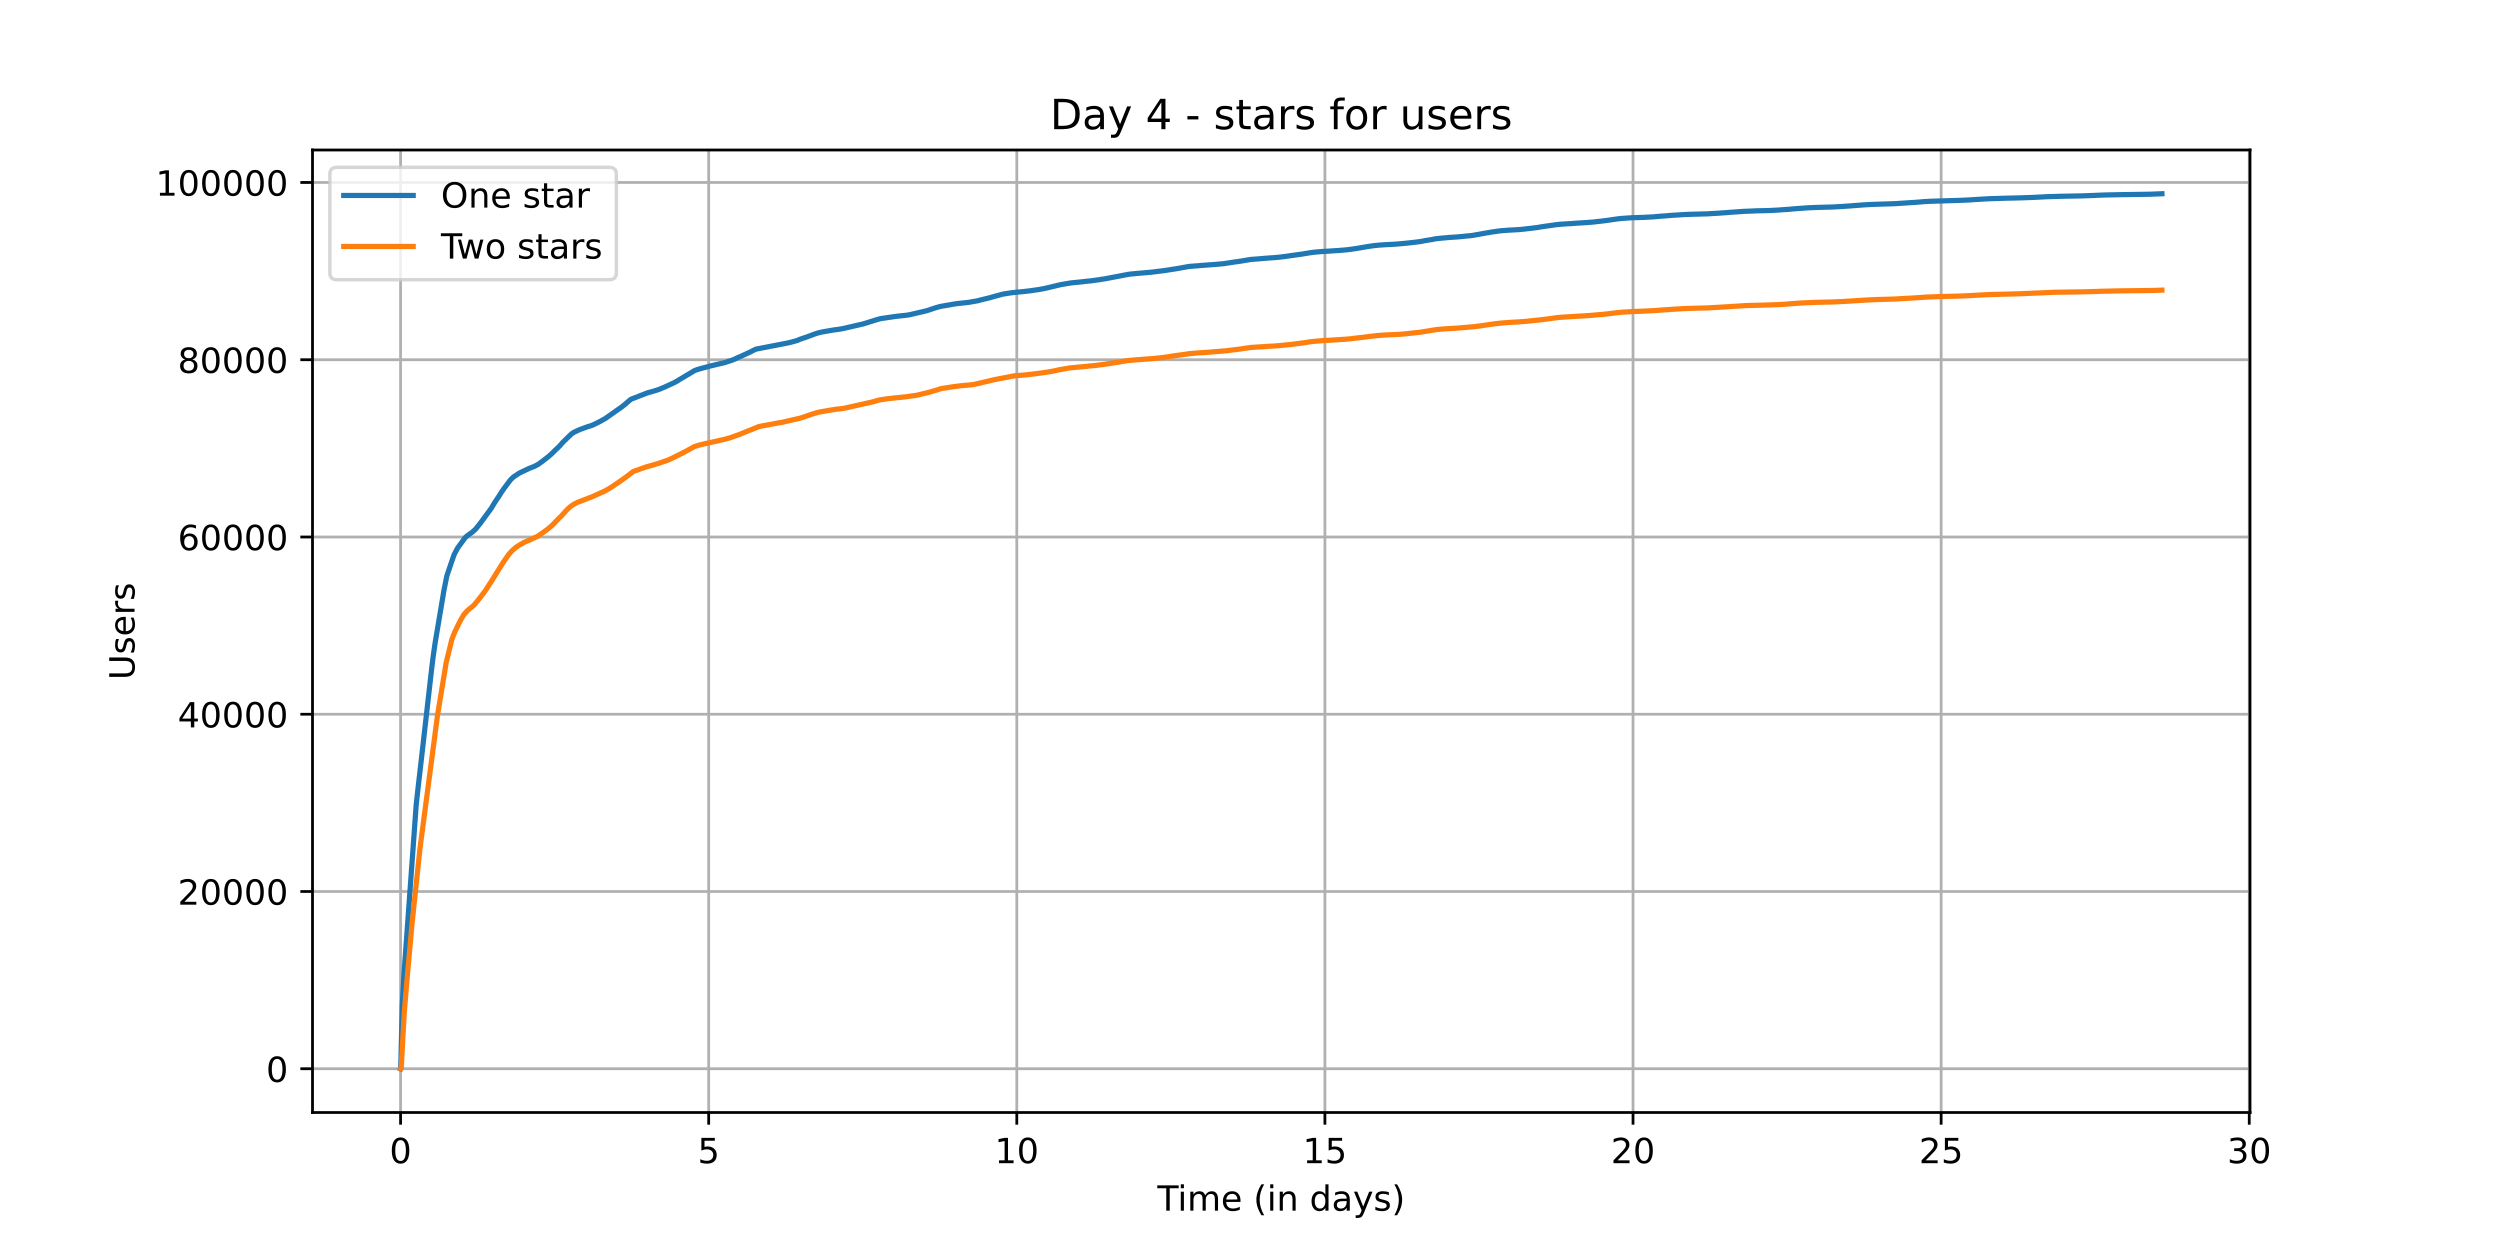 <?xml version="1.0" encoding="utf-8" standalone="no"?>
<!DOCTYPE svg PUBLIC "-//W3C//DTD SVG 1.1//EN"
  "http://www.w3.org/Graphics/SVG/1.1/DTD/svg11.dtd">
<!-- Created with matplotlib (https://matplotlib.org/) -->
<svg height="360pt" version="1.1" viewBox="0 0 720 360" width="720pt" xmlns="http://www.w3.org/2000/svg" xmlns:xlink="http://www.w3.org/1999/xlink">
 <defs>
  <style type="text/css">*{stroke-linecap:butt;stroke-linejoin:round;}</style>
 </defs>
 <g id="figure_1">
  <g id="patch_1">
   <path d="M 0 360 
L 720 360 
L 720 0 
L 0 0 
z
" style="fill:#ffffff;"/>
  </g>
  <g id="axes_1">
   <g id="patch_2">
    <path d="M 90 320.4 
L 648 320.4 
L 648 43.2 
L 90 43.2 
z
" style="fill:#ffffff;"/>
   </g>
   <g id="matplotlib.axis_1">
    <g id="xtick_1">
     <g id="line2d_1">
      <path clip-path="url(#p5240f35f1b)" d="M 115.364 320.4 
L 115.364 43.2 
" style="fill:none;stroke:#b0b0b0;stroke-linecap:square;stroke-width:0.8;"/>
     </g>
     <g id="line2d_2">
      <defs>
       <path d="M 0 0 
L 0 3.5 
" id="ma1ae0e0a6d" style="stroke:#000000;stroke-width:0.8;"/>
      </defs>
      <g>
       <use style="stroke:#000000;stroke-width:0.8;" x="115.364" xlink:href="#ma1ae0e0a6d" y="320.4"/>
      </g>
     </g>
     <g id="text_1">
      <!-- 0 -->
      <g transform="translate(112.182 334.998)scale(0.1 -0.1)">
       <defs>
        <path d="M 31.781 66.406 
Q 24.172 66.406 20.328 58.906 
Q 16.5 51.422 16.5 36.375 
Q 16.5 21.391 20.328 13.891 
Q 24.172 6.391 31.781 6.391 
Q 39.453 6.391 43.281 13.891 
Q 47.125 21.391 47.125 36.375 
Q 47.125 51.422 43.281 58.906 
Q 39.453 66.406 31.781 66.406 
z
M 31.781 74.219 
Q 44.047 74.219 50.516 64.516 
Q 56.984 54.828 56.984 36.375 
Q 56.984 17.969 50.516 8.266 
Q 44.047 -1.422 31.781 -1.422 
Q 19.531 -1.422 13.062 8.266 
Q 6.594 17.969 6.594 36.375 
Q 6.594 54.828 13.062 64.516 
Q 19.531 74.219 31.781 74.219 
z
" id="DejaVuSans-48"/>
       </defs>
       <use xlink:href="#DejaVuSans-48"/>
      </g>
     </g>
    </g>
    <g id="xtick_2">
     <g id="line2d_3">
      <path clip-path="url(#p5240f35f1b)" d="M 204.1 320.4 
L 204.1 43.2 
" style="fill:none;stroke:#b0b0b0;stroke-linecap:square;stroke-width:0.8;"/>
     </g>
     <g id="line2d_4">
      <g>
       <use style="stroke:#000000;stroke-width:0.8;" x="204.1" xlink:href="#ma1ae0e0a6d" y="320.4"/>
      </g>
     </g>
     <g id="text_2">
      <!-- 5 -->
      <g transform="translate(200.919 334.998)scale(0.1 -0.1)">
       <defs>
        <path d="M 10.797 72.906 
L 49.516 72.906 
L 49.516 64.594 
L 19.828 64.594 
L 19.828 46.734 
Q 21.969 47.469 24.109 47.828 
Q 26.266 48.188 28.422 48.188 
Q 40.625 48.188 47.75 41.5 
Q 54.891 34.812 54.891 23.391 
Q 54.891 11.625 47.562 5.094 
Q 40.234 -1.422 26.906 -1.422 
Q 22.312 -1.422 17.547 -0.641 
Q 12.797 0.141 7.719 1.703 
L 7.719 11.625 
Q 12.109 9.234 16.797 8.062 
Q 21.484 6.891 26.703 6.891 
Q 35.156 6.891 40.078 11.328 
Q 45.016 15.766 45.016 23.391 
Q 45.016 31 40.078 35.438 
Q 35.156 39.891 26.703 39.891 
Q 22.75 39.891 18.812 39.016 
Q 14.891 38.141 10.797 36.281 
z
" id="DejaVuSans-53"/>
       </defs>
       <use xlink:href="#DejaVuSans-53"/>
      </g>
     </g>
    </g>
    <g id="xtick_3">
     <g id="line2d_5">
      <path clip-path="url(#p5240f35f1b)" d="M 292.837 320.4 
L 292.837 43.2 
" style="fill:none;stroke:#b0b0b0;stroke-linecap:square;stroke-width:0.8;"/>
     </g>
     <g id="line2d_6">
      <g>
       <use style="stroke:#000000;stroke-width:0.8;" x="292.837" xlink:href="#ma1ae0e0a6d" y="320.4"/>
      </g>
     </g>
     <g id="text_3">
      <!-- 10 -->
      <g transform="translate(286.475 334.998)scale(0.1 -0.1)">
       <defs>
        <path d="M 12.406 8.297 
L 28.516 8.297 
L 28.516 63.922 
L 10.984 60.406 
L 10.984 69.391 
L 28.422 72.906 
L 38.281 72.906 
L 38.281 8.297 
L 54.391 8.297 
L 54.391 0 
L 12.406 0 
z
" id="DejaVuSans-49"/>
       </defs>
       <use xlink:href="#DejaVuSans-49"/>
       <use x="63.623" xlink:href="#DejaVuSans-48"/>
      </g>
     </g>
    </g>
    <g id="xtick_4">
     <g id="line2d_7">
      <path clip-path="url(#p5240f35f1b)" d="M 381.574 320.4 
L 381.574 43.2 
" style="fill:none;stroke:#b0b0b0;stroke-linecap:square;stroke-width:0.8;"/>
     </g>
     <g id="line2d_8">
      <g>
       <use style="stroke:#000000;stroke-width:0.8;" x="381.574" xlink:href="#ma1ae0e0a6d" y="320.4"/>
      </g>
     </g>
     <g id="text_4">
      <!-- 15 -->
      <g transform="translate(375.211 334.998)scale(0.1 -0.1)">
       <use xlink:href="#DejaVuSans-49"/>
       <use x="63.623" xlink:href="#DejaVuSans-53"/>
      </g>
     </g>
    </g>
    <g id="xtick_5">
     <g id="line2d_9">
      <path clip-path="url(#p5240f35f1b)" d="M 470.311 320.4 
L 470.311 43.2 
" style="fill:none;stroke:#b0b0b0;stroke-linecap:square;stroke-width:0.8;"/>
     </g>
     <g id="line2d_10">
      <g>
       <use style="stroke:#000000;stroke-width:0.8;" x="470.311" xlink:href="#ma1ae0e0a6d" y="320.4"/>
      </g>
     </g>
     <g id="text_5">
      <!-- 20 -->
      <g transform="translate(463.948 334.998)scale(0.1 -0.1)">
       <defs>
        <path d="M 19.188 8.297 
L 53.609 8.297 
L 53.609 0 
L 7.328 0 
L 7.328 8.297 
Q 12.938 14.109 22.625 23.891 
Q 32.328 33.688 34.812 36.531 
Q 39.547 41.844 41.422 45.531 
Q 43.312 49.219 43.312 52.781 
Q 43.312 58.594 39.234 62.25 
Q 35.156 65.922 28.609 65.922 
Q 23.969 65.922 18.812 64.312 
Q 13.672 62.703 7.812 59.422 
L 7.812 69.391 
Q 13.766 71.781 18.938 73 
Q 24.125 74.219 28.422 74.219 
Q 39.75 74.219 46.484 68.547 
Q 53.219 62.891 53.219 53.422 
Q 53.219 48.922 51.531 44.891 
Q 49.859 40.875 45.406 35.406 
Q 44.188 33.984 37.641 27.219 
Q 31.109 20.453 19.188 8.297 
z
" id="DejaVuSans-50"/>
       </defs>
       <use xlink:href="#DejaVuSans-50"/>
       <use x="63.623" xlink:href="#DejaVuSans-48"/>
      </g>
     </g>
    </g>
    <g id="xtick_6">
     <g id="line2d_11">
      <path clip-path="url(#p5240f35f1b)" d="M 559.047 320.4 
L 559.047 43.2 
" style="fill:none;stroke:#b0b0b0;stroke-linecap:square;stroke-width:0.8;"/>
     </g>
     <g id="line2d_12">
      <g>
       <use style="stroke:#000000;stroke-width:0.8;" x="559.047" xlink:href="#ma1ae0e0a6d" y="320.4"/>
      </g>
     </g>
     <g id="text_6">
      <!-- 25 -->
      <g transform="translate(552.685 334.998)scale(0.1 -0.1)">
       <use xlink:href="#DejaVuSans-50"/>
       <use x="63.623" xlink:href="#DejaVuSans-53"/>
      </g>
     </g>
    </g>
    <g id="xtick_7">
     <g id="line2d_13">
      <path clip-path="url(#p5240f35f1b)" d="M 647.784 320.4 
L 647.784 43.2 
" style="fill:none;stroke:#b0b0b0;stroke-linecap:square;stroke-width:0.8;"/>
     </g>
     <g id="line2d_14">
      <g>
       <use style="stroke:#000000;stroke-width:0.8;" x="647.784" xlink:href="#ma1ae0e0a6d" y="320.4"/>
      </g>
     </g>
     <g id="text_7">
      <!-- 30 -->
      <g transform="translate(641.421 334.998)scale(0.1 -0.1)">
       <defs>
        <path d="M 40.578 39.312 
Q 47.656 37.797 51.625 33 
Q 55.609 28.219 55.609 21.188 
Q 55.609 10.406 48.188 4.484 
Q 40.766 -1.422 27.094 -1.422 
Q 22.516 -1.422 17.656 -0.516 
Q 12.797 0.391 7.625 2.203 
L 7.625 11.719 
Q 11.719 9.328 16.594 8.109 
Q 21.484 6.891 26.812 6.891 
Q 36.078 6.891 40.938 10.547 
Q 45.797 14.203 45.797 21.188 
Q 45.797 27.641 41.281 31.266 
Q 36.766 34.906 28.719 34.906 
L 20.219 34.906 
L 20.219 43.016 
L 29.109 43.016 
Q 36.375 43.016 40.234 45.922 
Q 44.094 48.828 44.094 54.297 
Q 44.094 59.906 40.109 62.906 
Q 36.141 65.922 28.719 65.922 
Q 24.656 65.922 20.016 65.031 
Q 15.375 64.156 9.812 62.312 
L 9.812 71.094 
Q 15.438 72.656 20.344 73.438 
Q 25.25 74.219 29.594 74.219 
Q 40.828 74.219 47.359 69.109 
Q 53.906 64.016 53.906 55.328 
Q 53.906 49.266 50.438 45.094 
Q 46.969 40.922 40.578 39.312 
z
" id="DejaVuSans-51"/>
       </defs>
       <use xlink:href="#DejaVuSans-51"/>
       <use x="63.623" xlink:href="#DejaVuSans-48"/>
      </g>
     </g>
    </g>
    <g id="text_8">
     <!-- Time (in days) -->
     <g transform="translate(333.327 348.677)scale(0.1 -0.1)">
      <defs>
       <path d="M -0.297 72.906 
L 61.375 72.906 
L 61.375 64.594 
L 35.5 64.594 
L 35.5 0 
L 25.594 0 
L 25.594 64.594 
L -0.297 64.594 
z
" id="DejaVuSans-84"/>
       <path d="M 9.422 54.688 
L 18.406 54.688 
L 18.406 0 
L 9.422 0 
z
M 9.422 75.984 
L 18.406 75.984 
L 18.406 64.594 
L 9.422 64.594 
z
" id="DejaVuSans-105"/>
       <path d="M 52 44.188 
Q 55.375 50.25 60.062 53.125 
Q 64.75 56 71.094 56 
Q 79.641 56 84.281 50.016 
Q 88.922 44.047 88.922 33.016 
L 88.922 0 
L 79.891 0 
L 79.891 32.719 
Q 79.891 40.578 77.094 44.375 
Q 74.312 48.188 68.609 48.188 
Q 61.625 48.188 57.562 43.547 
Q 53.516 38.922 53.516 30.906 
L 53.516 0 
L 44.484 0 
L 44.484 32.719 
Q 44.484 40.625 41.703 44.406 
Q 38.922 48.188 33.109 48.188 
Q 26.219 48.188 22.156 43.531 
Q 18.109 38.875 18.109 30.906 
L 18.109 0 
L 9.078 0 
L 9.078 54.688 
L 18.109 54.688 
L 18.109 46.188 
Q 21.188 51.219 25.484 53.609 
Q 29.781 56 35.688 56 
Q 41.656 56 45.828 52.969 
Q 50 49.953 52 44.188 
z
" id="DejaVuSans-109"/>
       <path d="M 56.203 29.594 
L 56.203 25.203 
L 14.891 25.203 
Q 15.484 15.922 20.484 11.062 
Q 25.484 6.203 34.422 6.203 
Q 39.594 6.203 44.453 7.469 
Q 49.312 8.734 54.109 11.281 
L 54.109 2.781 
Q 49.266 0.734 44.188 -0.344 
Q 39.109 -1.422 33.891 -1.422 
Q 20.797 -1.422 13.156 6.188 
Q 5.516 13.812 5.516 26.812 
Q 5.516 40.234 12.766 48.109 
Q 20.016 56 32.328 56 
Q 43.359 56 49.781 48.891 
Q 56.203 41.797 56.203 29.594 
z
M 47.219 32.234 
Q 47.125 39.594 43.094 43.984 
Q 39.062 48.391 32.422 48.391 
Q 24.906 48.391 20.391 44.141 
Q 15.875 39.891 15.188 32.172 
z
" id="DejaVuSans-101"/>
       <path id="DejaVuSans-32"/>
       <path d="M 31 75.875 
Q 24.469 64.656 21.281 53.656 
Q 18.109 42.672 18.109 31.391 
Q 18.109 20.125 21.312 9.062 
Q 24.516 -2 31 -13.188 
L 23.188 -13.188 
Q 15.875 -1.703 12.234 9.375 
Q 8.594 20.453 8.594 31.391 
Q 8.594 42.281 12.203 53.312 
Q 15.828 64.359 23.188 75.875 
z
" id="DejaVuSans-40"/>
       <path d="M 54.891 33.016 
L 54.891 0 
L 45.906 0 
L 45.906 32.719 
Q 45.906 40.484 42.875 44.328 
Q 39.844 48.188 33.797 48.188 
Q 26.516 48.188 22.312 43.547 
Q 18.109 38.922 18.109 30.906 
L 18.109 0 
L 9.078 0 
L 9.078 54.688 
L 18.109 54.688 
L 18.109 46.188 
Q 21.344 51.125 25.703 53.562 
Q 30.078 56 35.797 56 
Q 45.219 56 50.047 50.172 
Q 54.891 44.344 54.891 33.016 
z
" id="DejaVuSans-110"/>
       <path d="M 45.406 46.391 
L 45.406 75.984 
L 54.391 75.984 
L 54.391 0 
L 45.406 0 
L 45.406 8.203 
Q 42.578 3.328 38.25 0.953 
Q 33.938 -1.422 27.875 -1.422 
Q 17.969 -1.422 11.734 6.484 
Q 5.516 14.406 5.516 27.297 
Q 5.516 40.188 11.734 48.094 
Q 17.969 56 27.875 56 
Q 33.938 56 38.25 53.625 
Q 42.578 51.266 45.406 46.391 
z
M 14.797 27.297 
Q 14.797 17.391 18.875 11.75 
Q 22.953 6.109 30.078 6.109 
Q 37.203 6.109 41.297 11.75 
Q 45.406 17.391 45.406 27.297 
Q 45.406 37.203 41.297 42.844 
Q 37.203 48.484 30.078 48.484 
Q 22.953 48.484 18.875 42.844 
Q 14.797 37.203 14.797 27.297 
z
" id="DejaVuSans-100"/>
       <path d="M 34.281 27.484 
Q 23.391 27.484 19.188 25 
Q 14.984 22.516 14.984 16.5 
Q 14.984 11.719 18.141 8.906 
Q 21.297 6.109 26.703 6.109 
Q 34.188 6.109 38.703 11.406 
Q 43.219 16.703 43.219 25.484 
L 43.219 27.484 
z
M 52.203 31.203 
L 52.203 0 
L 43.219 0 
L 43.219 8.297 
Q 40.141 3.328 35.547 0.953 
Q 30.953 -1.422 24.312 -1.422 
Q 15.922 -1.422 10.953 3.297 
Q 6 8.016 6 15.922 
Q 6 25.141 12.172 29.828 
Q 18.359 34.516 30.609 34.516 
L 43.219 34.516 
L 43.219 35.406 
Q 43.219 41.609 39.141 45 
Q 35.062 48.391 27.688 48.391 
Q 23 48.391 18.547 47.266 
Q 14.109 46.141 10.016 43.891 
L 10.016 52.203 
Q 14.938 54.109 19.578 55.047 
Q 24.219 56 28.609 56 
Q 40.484 56 46.344 49.844 
Q 52.203 43.703 52.203 31.203 
z
" id="DejaVuSans-97"/>
       <path d="M 32.172 -5.078 
Q 28.375 -14.844 24.75 -17.812 
Q 21.141 -20.797 15.094 -20.797 
L 7.906 -20.797 
L 7.906 -13.281 
L 13.188 -13.281 
Q 16.891 -13.281 18.938 -11.516 
Q 21 -9.766 23.484 -3.219 
L 25.094 0.875 
L 2.984 54.688 
L 12.5 54.688 
L 29.594 11.922 
L 46.688 54.688 
L 56.203 54.688 
z
" id="DejaVuSans-121"/>
       <path d="M 44.281 53.078 
L 44.281 44.578 
Q 40.484 46.531 36.375 47.5 
Q 32.281 48.484 27.875 48.484 
Q 21.188 48.484 17.844 46.438 
Q 14.5 44.391 14.5 40.281 
Q 14.5 37.156 16.891 35.375 
Q 19.281 33.594 26.516 31.984 
L 29.594 31.297 
Q 39.156 29.25 43.188 25.516 
Q 47.219 21.781 47.219 15.094 
Q 47.219 7.469 41.188 3.016 
Q 35.156 -1.422 24.609 -1.422 
Q 20.219 -1.422 15.453 -0.562 
Q 10.688 0.297 5.422 2 
L 5.422 11.281 
Q 10.406 8.688 15.234 7.391 
Q 20.062 6.109 24.812 6.109 
Q 31.156 6.109 34.562 8.281 
Q 37.984 10.453 37.984 14.406 
Q 37.984 18.062 35.516 20.016 
Q 33.062 21.969 24.703 23.781 
L 21.578 24.516 
Q 13.234 26.266 9.516 29.906 
Q 5.812 33.547 5.812 39.891 
Q 5.812 47.609 11.281 51.797 
Q 16.75 56 26.812 56 
Q 31.781 56 36.172 55.266 
Q 40.578 54.547 44.281 53.078 
z
" id="DejaVuSans-115"/>
       <path d="M 8.016 75.875 
L 15.828 75.875 
Q 23.141 64.359 26.781 53.312 
Q 30.422 42.281 30.422 31.391 
Q 30.422 20.453 26.781 9.375 
Q 23.141 -1.703 15.828 -13.188 
L 8.016 -13.188 
Q 14.5 -2 17.703 9.062 
Q 20.906 20.125 20.906 31.391 
Q 20.906 42.672 17.703 53.656 
Q 14.5 64.656 8.016 75.875 
z
" id="DejaVuSans-41"/>
      </defs>
      <use xlink:href="#DejaVuSans-84"/>
      <use x="57.959" xlink:href="#DejaVuSans-105"/>
      <use x="85.742" xlink:href="#DejaVuSans-109"/>
      <use x="183.154" xlink:href="#DejaVuSans-101"/>
      <use x="244.678" xlink:href="#DejaVuSans-32"/>
      <use x="276.465" xlink:href="#DejaVuSans-40"/>
      <use x="315.479" xlink:href="#DejaVuSans-105"/>
      <use x="343.262" xlink:href="#DejaVuSans-110"/>
      <use x="406.641" xlink:href="#DejaVuSans-32"/>
      <use x="438.428" xlink:href="#DejaVuSans-100"/>
      <use x="501.904" xlink:href="#DejaVuSans-97"/>
      <use x="563.184" xlink:href="#DejaVuSans-121"/>
      <use x="622.363" xlink:href="#DejaVuSans-115"/>
      <use x="674.463" xlink:href="#DejaVuSans-41"/>
     </g>
    </g>
   </g>
   <g id="matplotlib.axis_2">
    <g id="ytick_1">
     <g id="line2d_15">
      <path clip-path="url(#p5240f35f1b)" d="M 90 307.8 
L 648 307.8 
" style="fill:none;stroke:#b0b0b0;stroke-linecap:square;stroke-width:0.8;"/>
     </g>
     <g id="line2d_16">
      <defs>
       <path d="M 0 0 
L -3.5 0 
" id="m5acdacf087" style="stroke:#000000;stroke-width:0.8;"/>
      </defs>
      <g>
       <use style="stroke:#000000;stroke-width:0.8;" x="90" xlink:href="#m5acdacf087" y="307.8"/>
      </g>
     </g>
     <g id="text_9">
      <!-- 0 -->
      <g transform="translate(76.638 311.599)scale(0.1 -0.1)">
       <use xlink:href="#DejaVuSans-48"/>
      </g>
     </g>
    </g>
    <g id="ytick_2">
     <g id="line2d_17">
      <path clip-path="url(#p5240f35f1b)" d="M 90 256.75 
L 648 256.75 
" style="fill:none;stroke:#b0b0b0;stroke-linecap:square;stroke-width:0.8;"/>
     </g>
     <g id="line2d_18">
      <g>
       <use style="stroke:#000000;stroke-width:0.8;" x="90" xlink:href="#m5acdacf087" y="256.75"/>
      </g>
     </g>
     <g id="text_10">
      <!-- 20000 -->
      <g transform="translate(51.188 260.549)scale(0.1 -0.1)">
       <use xlink:href="#DejaVuSans-50"/>
       <use x="63.623" xlink:href="#DejaVuSans-48"/>
       <use x="127.246" xlink:href="#DejaVuSans-48"/>
       <use x="190.869" xlink:href="#DejaVuSans-48"/>
       <use x="254.492" xlink:href="#DejaVuSans-48"/>
      </g>
     </g>
    </g>
    <g id="ytick_3">
     <g id="line2d_19">
      <path clip-path="url(#p5240f35f1b)" d="M 90 205.7 
L 648 205.7 
" style="fill:none;stroke:#b0b0b0;stroke-linecap:square;stroke-width:0.8;"/>
     </g>
     <g id="line2d_20">
      <g>
       <use style="stroke:#000000;stroke-width:0.8;" x="90" xlink:href="#m5acdacf087" y="205.7"/>
      </g>
     </g>
     <g id="text_11">
      <!-- 40000 -->
      <g transform="translate(51.188 209.499)scale(0.1 -0.1)">
       <defs>
        <path d="M 37.797 64.312 
L 12.891 25.391 
L 37.797 25.391 
z
M 35.203 72.906 
L 47.609 72.906 
L 47.609 25.391 
L 58.016 25.391 
L 58.016 17.188 
L 47.609 17.188 
L 47.609 0 
L 37.797 0 
L 37.797 17.188 
L 4.891 17.188 
L 4.891 26.703 
z
" id="DejaVuSans-52"/>
       </defs>
       <use xlink:href="#DejaVuSans-52"/>
       <use x="63.623" xlink:href="#DejaVuSans-48"/>
       <use x="127.246" xlink:href="#DejaVuSans-48"/>
       <use x="190.869" xlink:href="#DejaVuSans-48"/>
       <use x="254.492" xlink:href="#DejaVuSans-48"/>
      </g>
     </g>
    </g>
    <g id="ytick_4">
     <g id="line2d_21">
      <path clip-path="url(#p5240f35f1b)" d="M 90 154.65 
L 648 154.65 
" style="fill:none;stroke:#b0b0b0;stroke-linecap:square;stroke-width:0.8;"/>
     </g>
     <g id="line2d_22">
      <g>
       <use style="stroke:#000000;stroke-width:0.8;" x="90" xlink:href="#m5acdacf087" y="154.65"/>
      </g>
     </g>
     <g id="text_12">
      <!-- 60000 -->
      <g transform="translate(51.188 158.45)scale(0.1 -0.1)">
       <defs>
        <path d="M 33.016 40.375 
Q 26.375 40.375 22.484 35.828 
Q 18.609 31.297 18.609 23.391 
Q 18.609 15.531 22.484 10.953 
Q 26.375 6.391 33.016 6.391 
Q 39.656 6.391 43.531 10.953 
Q 47.406 15.531 47.406 23.391 
Q 47.406 31.297 43.531 35.828 
Q 39.656 40.375 33.016 40.375 
z
M 52.594 71.297 
L 52.594 62.312 
Q 48.875 64.062 45.094 64.984 
Q 41.312 65.922 37.594 65.922 
Q 27.828 65.922 22.672 59.328 
Q 17.531 52.734 16.797 39.406 
Q 19.672 43.656 24.016 45.922 
Q 28.375 48.188 33.594 48.188 
Q 44.578 48.188 50.953 41.516 
Q 57.328 34.859 57.328 23.391 
Q 57.328 12.156 50.688 5.359 
Q 44.047 -1.422 33.016 -1.422 
Q 20.359 -1.422 13.672 8.266 
Q 6.984 17.969 6.984 36.375 
Q 6.984 53.656 15.188 63.938 
Q 23.391 74.219 37.203 74.219 
Q 40.922 74.219 44.703 73.484 
Q 48.484 72.75 52.594 71.297 
z
" id="DejaVuSans-54"/>
       </defs>
       <use xlink:href="#DejaVuSans-54"/>
       <use x="63.623" xlink:href="#DejaVuSans-48"/>
       <use x="127.246" xlink:href="#DejaVuSans-48"/>
       <use x="190.869" xlink:href="#DejaVuSans-48"/>
       <use x="254.492" xlink:href="#DejaVuSans-48"/>
      </g>
     </g>
    </g>
    <g id="ytick_5">
     <g id="line2d_23">
      <path clip-path="url(#p5240f35f1b)" d="M 90 103.601 
L 648 103.601 
" style="fill:none;stroke:#b0b0b0;stroke-linecap:square;stroke-width:0.8;"/>
     </g>
     <g id="line2d_24">
      <g>
       <use style="stroke:#000000;stroke-width:0.8;" x="90" xlink:href="#m5acdacf087" y="103.601"/>
      </g>
     </g>
     <g id="text_13">
      <!-- 80000 -->
      <g transform="translate(51.188 107.4)scale(0.1 -0.1)">
       <defs>
        <path d="M 31.781 34.625 
Q 24.75 34.625 20.719 30.859 
Q 16.703 27.094 16.703 20.516 
Q 16.703 13.922 20.719 10.156 
Q 24.75 6.391 31.781 6.391 
Q 38.812 6.391 42.859 10.172 
Q 46.922 13.969 46.922 20.516 
Q 46.922 27.094 42.891 30.859 
Q 38.875 34.625 31.781 34.625 
z
M 21.922 38.812 
Q 15.578 40.375 12.031 44.719 
Q 8.5 49.078 8.5 55.328 
Q 8.5 64.062 14.719 69.141 
Q 20.953 74.219 31.781 74.219 
Q 42.672 74.219 48.875 69.141 
Q 55.078 64.062 55.078 55.328 
Q 55.078 49.078 51.531 44.719 
Q 48 40.375 41.703 38.812 
Q 48.828 37.156 52.797 32.312 
Q 56.781 27.484 56.781 20.516 
Q 56.781 9.906 50.312 4.234 
Q 43.844 -1.422 31.781 -1.422 
Q 19.734 -1.422 13.25 4.234 
Q 6.781 9.906 6.781 20.516 
Q 6.781 27.484 10.781 32.312 
Q 14.797 37.156 21.922 38.812 
z
M 18.312 54.391 
Q 18.312 48.734 21.844 45.562 
Q 25.391 42.391 31.781 42.391 
Q 38.141 42.391 41.719 45.562 
Q 45.312 48.734 45.312 54.391 
Q 45.312 60.062 41.719 63.234 
Q 38.141 66.406 31.781 66.406 
Q 25.391 66.406 21.844 63.234 
Q 18.312 60.062 18.312 54.391 
z
" id="DejaVuSans-56"/>
       </defs>
       <use xlink:href="#DejaVuSans-56"/>
       <use x="63.623" xlink:href="#DejaVuSans-48"/>
       <use x="127.246" xlink:href="#DejaVuSans-48"/>
       <use x="190.869" xlink:href="#DejaVuSans-48"/>
       <use x="254.492" xlink:href="#DejaVuSans-48"/>
      </g>
     </g>
    </g>
    <g id="ytick_6">
     <g id="line2d_25">
      <path clip-path="url(#p5240f35f1b)" d="M 90 52.551 
L 648 52.551 
" style="fill:none;stroke:#b0b0b0;stroke-linecap:square;stroke-width:0.8;"/>
     </g>
     <g id="line2d_26">
      <g>
       <use style="stroke:#000000;stroke-width:0.8;" x="90" xlink:href="#m5acdacf087" y="52.551"/>
      </g>
     </g>
     <g id="text_14">
      <!-- 100000 -->
      <g transform="translate(44.825 56.35)scale(0.1 -0.1)">
       <use xlink:href="#DejaVuSans-49"/>
       <use x="63.623" xlink:href="#DejaVuSans-48"/>
       <use x="127.246" xlink:href="#DejaVuSans-48"/>
       <use x="190.869" xlink:href="#DejaVuSans-48"/>
       <use x="254.492" xlink:href="#DejaVuSans-48"/>
       <use x="318.115" xlink:href="#DejaVuSans-48"/>
      </g>
     </g>
    </g>
    <g id="text_15">
     <!-- Users -->
     <g transform="translate(38.745 195.801)rotate(-90)scale(0.1 -0.1)">
      <defs>
       <path d="M 8.688 72.906 
L 18.609 72.906 
L 18.609 28.609 
Q 18.609 16.891 22.844 11.734 
Q 27.094 6.594 36.625 6.594 
Q 46.094 6.594 50.344 11.734 
Q 54.594 16.891 54.594 28.609 
L 54.594 72.906 
L 64.5 72.906 
L 64.5 27.391 
Q 64.5 13.141 57.438 5.859 
Q 50.391 -1.422 36.625 -1.422 
Q 22.797 -1.422 15.734 5.859 
Q 8.688 13.141 8.688 27.391 
z
" id="DejaVuSans-85"/>
       <path d="M 41.109 46.297 
Q 39.594 47.172 37.812 47.578 
Q 36.031 48 33.891 48 
Q 26.266 48 22.188 43.047 
Q 18.109 38.094 18.109 28.812 
L 18.109 0 
L 9.078 0 
L 9.078 54.688 
L 18.109 54.688 
L 18.109 46.188 
Q 20.953 51.172 25.484 53.578 
Q 30.031 56 36.531 56 
Q 37.453 56 38.578 55.875 
Q 39.703 55.766 41.062 55.516 
z
" id="DejaVuSans-114"/>
      </defs>
      <use xlink:href="#DejaVuSans-85"/>
      <use x="73.193" xlink:href="#DejaVuSans-115"/>
      <use x="125.293" xlink:href="#DejaVuSans-101"/>
      <use x="186.816" xlink:href="#DejaVuSans-114"/>
      <use x="227.93" xlink:href="#DejaVuSans-115"/>
     </g>
    </g>
   </g>
   <g id="line2d_27">
    <path clip-path="url(#p5240f35f1b)" d="M 115.364 307.8 
L 115.4 307.711 
L 115.461 305.669 
L 115.862 289.264 
L 116.341 280.68 
L 119.871 231.715 
L 120.495 226.107 
L 120.995 221.827 
L 124.366 192.167 
L 124.769 188.974 
L 125.299 185.247 
L 127.873 169.932 
L 127.873 169.932 
L 128.337 167.625 
L 128.702 165.825 
L 130.769 159.763 
L 131.813 157.798 
L 133.978 154.827 
L 134.43 154.41 
L 134.589 154.27 
L 134.919 154.058 
L 135.047 153.948 
L 135.45 153.665 
L 135.872 153.367 
L 136.006 153.257 
L 136.242 153.073 
L 136.632 152.705 
L 136.861 152.491 
L 136.974 152.386 
L 137.949 151.176 
L 138.217 150.84 
L 141.412 146.485 
L 141.644 146.11 
L 142.406 144.841 
L 143.461 143.248 
L 143.778 142.794 
L 144.436 141.702 
L 144.691 141.367 
L 144.959 140.951 
L 145.022 140.854 
L 146.891 138.363 
L 147.099 138.118 
L 147.367 137.85 
L 147.826 137.421 
L 148.1 137.209 
L 149.541 136.262 
L 152.486 134.858 
L 152.804 134.749 
L 153.14 134.616 
L 153.689 134.391 
L 153.909 134.317 
L 154.092 134.21 
L 155.143 133.651 
L 155.436 133.403 
L 155.655 133.245 
L 156.095 132.941 
L 156.926 132.296 
L 157.145 132.137 
L 157.451 131.897 
L 157.732 131.675 
L 158.037 131.428 
L 158.391 131.109 
L 158.575 130.958 
L 158.795 130.757 
L 159.088 130.473 
L 160.016 129.549 
L 160.358 129.248 
L 161.176 128.436 
L 161.469 128.117 
L 161.836 127.678 
L 162.092 127.392 
L 164.559 124.99 
L 164.767 124.84 
L 165.426 124.434 
L 165.854 124.243 
L 166.086 124.123 
L 166.513 123.929 
L 166.684 123.849 
L 167.185 123.633 
L 169.371 122.846 
L 169.762 122.737 
L 170.605 122.453 
L 171.398 122.081 
L 172.791 121.386 
L 173.328 121.085 
L 174.122 120.644 
L 174.439 120.467 
L 174.818 120.189 
L 175.307 119.832 
L 177.042 118.627 
L 177.274 118.446 
L 179.021 117.233 
L 179.693 116.692 
L 180.023 116.44 
L 180.524 115.985 
L 181.355 115.278 
L 181.611 115.066 
L 181.807 114.949 
L 186.229 113.236 
L 186.522 113.126 
L 188.147 112.677 
L 189.262 112.328 
L 190.02 112.062 
L 190.668 111.784 
L 191.266 111.546 
L 194.296 110.15 
L 194.54 109.987 
L 194.932 109.795 
L 195.652 109.333 
L 200.099 106.697 
L 200.893 106.416 
L 201.883 106.125 
L 203.801 105.617 
L 204.204 105.492 
L 208.674 104.438 
L 209.077 104.31 
L 210.018 103.999 
L 210.433 103.866 
L 210.764 103.756 
L 211.387 103.498 
L 211.668 103.394 
L 212.682 102.894 
L 213 102.786 
L 213.72 102.462 
L 216.213 101.316 
L 216.543 101.127 
L 216.873 100.948 
L 217.691 100.558 
L 226.3 98.886 
L 226.825 98.776 
L 227.118 98.72 
L 227.594 98.61 
L 229.294 98.146 
L 229.722 98.008 
L 230.21 97.794 
L 230.418 97.709 
L 231.115 97.454 
L 231.506 97.339 
L 232.337 97.051 
L 234.77 96.142 
L 235.161 96.035 
L 235.454 95.928 
L 235.845 95.821 
L 236.456 95.68 
L 237.006 95.573 
L 237.226 95.527 
L 240.183 95.017 
L 241.038 94.909 
L 241.478 94.843 
L 242.186 94.736 
L 242.699 94.639 
L 243.224 94.529 
L 248.247 93.368 
L 248.43 93.329 
L 249.456 93.023 
L 250.495 92.696 
L 250.714 92.617 
L 251.13 92.507 
L 252.058 92.206 
L 252.327 92.127 
L 253.256 91.854 
L 253.72 91.744 
L 255.443 91.499 
L 256.127 91.389 
L 257.764 91.157 
L 258.655 91.047 
L 259.046 91.001 
L 260.133 90.892 
L 261.319 90.754 
L 261.979 90.644 
L 266.742 89.529 
L 268.024 89.118 
L 268.831 88.837 
L 269.246 88.709 
L 270.553 88.321 
L 271.114 88.206 
L 274.632 87.591 
L 275.366 87.482 
L 275.806 87.413 
L 276.929 87.303 
L 278.126 87.168 
L 279.14 87.063 
L 279.384 87.004 
L 279.995 86.894 
L 280.447 86.823 
L 281.021 86.713 
L 281.461 86.647 
L 281.876 86.537 
L 282.145 86.458 
L 285.04 85.751 
L 285.284 85.685 
L 286.75 85.263 
L 287.067 85.189 
L 288.704 84.733 
L 289.205 84.641 
L 291.245 84.324 
L 292.27 84.217 
L 292.673 84.166 
L 293.907 84.056 
L 294.958 83.951 
L 295.861 83.842 
L 296.118 83.811 
L 297.058 83.701 
L 297.522 83.627 
L 299.234 83.38 
L 299.82 83.27 
L 300.309 83.183 
L 300.883 83.073 
L 301.518 82.925 
L 305.208 82.042 
L 305.403 81.991 
L 308.409 81.481 
L 309.484 81.371 
L 310.473 81.274 
L 311.585 81.164 
L 312.918 81.001 
L 314.165 80.891 
L 315.899 80.643 
L 316.73 80.534 
L 317.255 80.432 
L 318.086 80.322 
L 324.915 79.02 
L 325.758 78.91 
L 326.638 78.836 
L 327.664 78.726 
L 328.567 78.647 
L 329.984 78.538 
L 330.363 78.497 
L 331.633 78.387 
L 332.891 78.234 
L 333.685 78.127 
L 334.076 78.078 
L 335.004 77.968 
L 336.873 77.693 
L 337.484 77.586 
L 337.912 77.524 
L 338.657 77.415 
L 342.567 76.718 
L 344.119 76.608 
L 344.876 76.559 
L 345.951 76.452 
L 346.293 76.427 
L 347.784 76.317 
L 348.603 76.256 
L 350.13 76.146 
L 351.07 76.059 
L 352.328 75.949 
L 354.368 75.638 
L 355.077 75.528 
L 355.528 75.454 
L 356.383 75.344 
L 356.823 75.278 
L 357.594 75.173 
L 357.789 75.125 
L 360.392 74.699 
L 362.053 74.589 
L 362.993 74.507 
L 364.275 74.397 
L 365.216 74.316 
L 366.938 74.206 
L 367.915 74.117 
L 368.978 74.009 
L 369.259 73.961 
L 370.212 73.851 
L 372.031 73.581 
L 372.862 73.471 
L 374.475 73.244 
L 375.245 73.134 
L 375.709 73.055 
L 376.296 72.948 
L 376.662 72.909 
L 377.212 72.802 
L 377.457 72.774 
L 378.263 72.664 
L 379.301 72.557 
L 380.779 72.447 
L 381.146 72.412 
L 383.1 72.302 
L 383.955 72.238 
L 385.69 72.128 
L 386.569 72.054 
L 387.839 71.945 
L 389.17 71.781 
L 389.891 71.674 
L 390.319 71.615 
L 393.336 71.102 
L 393.983 70.995 
L 394.447 70.918 
L 395.962 70.712 
L 397.061 70.602 
L 397.892 70.543 
L 399.699 70.433 
L 400.359 70.408 
L 402.154 70.298 
L 403.058 70.219 
L 404.279 70.112 
L 404.67 70.068 
L 405.782 69.959 
L 406.917 69.831 
L 407.834 69.721 
L 408.249 69.665 
L 409.177 69.555 
L 409.751 69.435 
L 410.264 69.326 
L 412.744 68.925 
L 413.098 68.818 
L 413.489 68.769 
L 414.49 68.659 
L 415.614 68.539 
L 416.97 68.43 
L 417.361 68.386 
L 419.083 68.277 
L 419.852 68.226 
L 421.001 68.116 
L 421.38 68.077 
L 422.394 67.968 
L 423.249 67.904 
L 424.14 67.794 
L 428.244 67.056 
L 428.953 66.952 
L 429.185 66.901 
L 429.845 66.791 
L 431.531 66.549 
L 432.46 66.439 
L 433.266 66.385 
L 434.683 66.275 
L 435.354 66.247 
L 437.186 66.138 
L 438.029 66.076 
L 439.055 65.967 
L 439.458 65.918 
L 440.655 65.783 
L 441.559 65.673 
L 442.841 65.515 
L 443.416 65.405 
L 445.358 65.109 
L 446.201 64.999 
L 448.021 64.729 
L 449.06 64.619 
L 450.001 64.537 
L 451.906 64.427 
L 452.663 64.384 
L 454.007 64.274 
L 454.752 64.231 
L 456.547 64.121 
L 457.304 64.07 
L 458.78 63.96 
L 460.136 63.792 
L 461.211 63.682 
L 462.529 63.516 
L 463.287 63.409 
L 463.69 63.355 
L 464.387 63.246 
L 465.951 63.029 
L 466.855 62.919 
L 467.625 62.868 
L 469.262 62.758 
L 470.031 62.707 
L 473.646 62.597 
L 473.988 62.569 
L 476.138 62.459 
L 477.127 62.368 
L 478.361 62.258 
L 479.106 62.214 
L 480.449 62.105 
L 480.791 62.079 
L 481.732 61.997 
L 483.675 61.888 
L 484.542 61.816 
L 487.181 61.706 
L 487.779 61.694 
L 491.846 61.584 
L 492.689 61.523 
L 494.692 61.413 
L 495.547 61.349 
L 497.16 61.239 
L 498.051 61.163 
L 499.591 61.056 
L 499.92 61.035 
L 501.447 60.925 
L 502.266 60.869 
L 505.112 60.759 
L 505.454 60.731 
L 509.863 60.622 
L 510.584 60.583 
L 512.489 60.474 
L 513.405 60.397 
L 515.164 60.287 
L 516.215 60.183 
L 517.607 60.073 
L 518.475 60.007 
L 519.977 59.897 
L 520.734 59.848 
L 523.299 59.738 
L 523.91 59.723 
L 527.977 59.613 
L 528.735 59.567 
L 530.591 59.458 
L 530.933 59.432 
L 531.715 59.384 
L 533.278 59.274 
L 534.231 59.19 
L 535.795 59.08 
L 536.686 59.008 
L 538.568 58.899 
L 539.252 58.868 
L 542.574 58.758 
L 543.16 58.748 
L 546.141 58.641 
L 546.495 58.613 
L 547.301 58.554 
L 549.048 58.447 
L 549.243 58.427 
L 550.966 58.317 
L 551.785 58.261 
L 553.19 58.151 
L 554.094 58.072 
L 556.086 57.962 
L 556.697 57.947 
L 560.007 57.839 
L 560.312 57.829 
L 564.013 57.719 
L 564.673 57.694 
L 567.128 57.584 
L 567.971 57.523 
L 569.779 57.413 
L 570.512 57.37 
L 572.369 57.26 
L 573.066 57.227 
L 576.693 57.117 
L 577.365 57.089 
L 582.154 56.979 
L 582.825 56.951 
L 585.843 56.844 
L 586.172 56.824 
L 588.372 56.714 
L 589.142 56.663 
L 592.721 56.553 
L 593.027 56.54 
L 598.743 56.43 
L 599.305 56.425 
L 602.248 56.316 
L 602.896 56.293 
L 605.461 56.183 
L 606.097 56.162 
L 611.325 56.053 
L 611.899 56.045 
L 619.436 55.935 
L 620.156 55.897 
L 622.636 55.8 
L 622.636 55.8 
" style="fill:none;stroke:#1f77b4;stroke-linecap:square;stroke-width:1.5;"/>
   </g>
   <g id="line2d_28">
    <path clip-path="url(#p5240f35f1b)" d="M 115.364 307.8 
L 115.485 307.723 
L 115.595 306.917 
L 115.888 301.327 
L 116.426 291.612 
L 117.22 282.186 
L 117.581 278.13 
L 118.674 265.937 
L 120.959 244.325 
L 126.007 205.976 
L 128.508 190.778 
L 130.081 184.397 
L 130.239 183.869 
L 131.02 181.903 
L 131.148 181.648 
L 131.844 180.214 
L 131.923 180.053 
L 132.199 179.473 
L 132.411 179.083 
L 132.666 178.575 
L 132.849 178.274 
L 133.612 176.98 
L 134.194 176.321 
L 134.394 176.096 
L 134.815 175.686 
L 135.096 175.44 
L 135.53 175.075 
L 135.681 174.971 
L 135.908 174.792 
L 136.327 174.432 
L 136.754 173.986 
L 138.242 172.138 
L 139.145 170.953 
L 139.243 170.82 
L 139.463 170.54 
L 139.961 169.838 
L 140.035 169.733 
L 140.22 169.437 
L 140.562 168.911 
L 141.185 167.921 
L 141.38 167.663 
L 144.593 162.484 
L 144.656 162.395 
L 144.887 162.004 
L 145.217 161.542 
L 145.448 161.221 
L 145.924 160.519 
L 145.924 160.519 
L 146.657 159.515 
L 147.465 158.612 
L 147.692 158.397 
L 147.831 158.29 
L 148.607 157.624 
L 148.79 157.514 
L 149.192 157.236 
L 149.554 156.994 
L 149.717 156.886 
L 150.482 156.493 
L 150.668 156.384 
L 150.975 156.187 
L 151.596 155.922 
L 151.987 155.733 
L 152.267 155.636 
L 152.523 155.528 
L 154.886 154.416 
L 155.888 153.726 
L 156.119 153.566 
L 157.536 152.555 
L 158.098 152.083 
L 158.355 151.855 
L 158.721 151.572 
L 158.868 151.429 
L 159.259 151.062 
L 159.759 150.518 
L 160.089 150.181 
L 160.944 149.293 
L 161.371 148.9 
L 161.652 148.642 
L 162.067 148.154 
L 162.287 147.925 
L 162.91 147.212 
L 163.094 147.016 
L 163.716 146.401 
L 164.242 145.941 
L 164.522 145.719 
L 164.999 145.405 
L 165.292 145.214 
L 165.597 145.048 
L 165.817 144.941 
L 166.269 144.708 
L 169.872 143.31 
L 170.226 143.2 
L 174.22 141.408 
L 174.439 141.268 
L 174.77 141.086 
L 175.515 140.66 
L 175.808 140.464 
L 176.016 140.356 
L 178.569 138.613 
L 179.73 137.791 
L 180.157 137.493 
L 182.357 135.81 
L 182.955 135.576 
L 183.248 135.476 
L 183.603 135.371 
L 183.823 135.29 
L 184.091 135.185 
L 184.604 134.991 
L 184.934 134.884 
L 185.227 134.782 
L 185.997 134.509 
L 186.266 134.424 
L 187.084 134.2 
L 188.612 133.766 
L 188.993 133.656 
L 190.216 133.261 
L 190.521 133.151 
L 191.242 132.89 
L 192.378 132.53 
L 192.61 132.423 
L 194.394 131.568 
L 194.87 131.31 
L 196.471 130.529 
L 197.888 129.774 
L 198.071 129.669 
L 199.977 128.612 
L 201.089 128.27 
L 201.431 128.186 
L 201.834 128.079 
L 202.042 128.015 
L 208.467 126.573 
L 208.711 126.504 
L 209.212 126.394 
L 210.409 126.034 
L 210.886 125.868 
L 211.558 125.616 
L 212.071 125.427 
L 212.438 125.32 
L 218.595 122.844 
L 219.133 122.734 
L 224.401 121.756 
L 225.15 121.647 
L 230.296 120.467 
L 231.322 120.153 
L 231.652 120.044 
L 232.263 119.804 
L 233.437 119.426 
L 233.718 119.321 
L 234.146 119.181 
L 235.576 118.773 
L 235.845 118.686 
L 236.493 118.576 
L 239.474 118.06 
L 240.256 117.951 
L 240.757 117.859 
L 241.807 117.752 
L 242.186 117.711 
L 243.041 117.601 
L 251.448 115.717 
L 251.851 115.592 
L 252.694 115.355 
L 253.036 115.248 
L 253.574 115.14 
L 255.565 114.834 
L 256.628 114.724 
L 257.764 114.597 
L 258.838 114.487 
L 259.852 114.39 
L 260.904 114.28 
L 262.723 114.015 
L 263.518 113.913 
L 263.737 113.872 
L 264.348 113.762 
L 267.634 112.958 
L 268.611 112.672 
L 269.747 112.328 
L 269.942 112.274 
L 270.919 111.96 
L 271.249 111.883 
L 272.031 111.774 
L 274.375 111.393 
L 275.757 111.22 
L 276.661 111.11 
L 277.687 111.01 
L 278.981 110.901 
L 280.19 110.763 
L 280.826 110.653 
L 285.541 109.548 
L 286.261 109.364 
L 292.075 108.251 
L 293.357 108.141 
L 293.699 108.113 
L 295.055 108.004 
L 296.24 107.871 
L 297.193 107.761 
L 298.487 107.605 
L 299.356 107.496 
L 299.637 107.445 
L 301.213 107.225 
L 301.958 107.115 
L 302.459 107.023 
L 303.057 106.916 
L 303.571 106.822 
L 304.035 106.715 
L 304.633 106.582 
L 305.134 106.472 
L 308.091 105.962 
L 309.215 105.852 
L 309.569 105.821 
L 310.754 105.711 
L 311.792 105.609 
L 312.979 105.502 
L 313.395 105.449 
L 314.556 105.339 
L 314.898 105.311 
L 315.887 105.204 
L 316.327 105.14 
L 317.255 105.03 
L 317.658 104.976 
L 318.44 104.867 
L 318.855 104.813 
L 321.298 104.42 
L 322.105 104.31 
L 322.422 104.239 
L 324.915 103.825 
L 326.283 103.715 
L 327.273 103.624 
L 328.812 103.516 
L 329.178 103.481 
L 330.57 103.371 
L 331.327 103.322 
L 332.683 103.213 
L 333.856 103.082 
L 334.797 102.973 
L 336.36 102.761 
L 337.044 102.651 
L 339.06 102.34 
L 340.051 102.23 
L 340.332 102.176 
L 341.089 102.066 
L 342.775 101.824 
L 344.168 101.714 
L 345.072 101.635 
L 346.696 101.525 
L 347.417 101.487 
L 348.872 101.377 
L 349.812 101.296 
L 351.217 101.186 
L 352.145 101.107 
L 353.403 100.997 
L 354.869 100.8 
L 355.883 100.693 
L 356.335 100.622 
L 357.227 100.515 
L 357.703 100.433 
L 358.461 100.323 
L 360.233 100.068 
L 361.967 99.958 
L 362.749 99.91 
L 364.544 99.8 
L 365.375 99.741 
L 367.365 99.631 
L 367.72 99.603 
L 368.917 99.494 
L 370.053 99.371 
L 371.25 99.261 
L 371.628 99.22 
L 372.508 99.111 
L 373.912 98.932 
L 374.719 98.822 
L 376.149 98.638 
L 376.723 98.529 
L 378.165 98.337 
L 379.46 98.228 
L 380.45 98.136 
L 382.27 98.026 
L 383.003 97.985 
L 384.773 97.875 
L 385.567 97.824 
L 387.216 97.714 
L 388.071 97.646 
L 389.268 97.538 
L 389.72 97.464 
L 390.649 97.355 
L 391.76 97.232 
L 392.75 97.122 
L 394.337 96.905 
L 395.339 96.796 
L 395.742 96.742 
L 396.768 96.632 
L 397.598 96.574 
L 399.15 96.464 
L 399.833 96.433 
L 402.423 96.323 
L 403.156 96.283 
L 404.45 96.175 
L 404.805 96.142 
L 405.757 96.032 
L 406.844 95.915 
L 407.809 95.805 
L 408.713 95.726 
L 409.409 95.616 
L 411.926 95.208 
L 412.585 95.101 
L 413.074 95.014 
L 413.794 94.904 
L 414.674 94.83 
L 416.017 94.72 
L 416.774 94.672 
L 418.57 94.562 
L 419.339 94.516 
L 420.89 94.406 
L 422.699 94.241 
L 423.957 94.133 
L 424.323 94.098 
L 425.3 93.988 
L 426.558 93.835 
L 427.206 93.725 
L 427.634 93.664 
L 428.367 93.554 
L 428.819 93.482 
L 430.468 93.253 
L 431.507 93.143 
L 432.655 93.013 
L 434.121 92.903 
L 434.964 92.837 
L 437.016 92.727 
L 437.785 92.676 
L 439.324 92.566 
L 440.509 92.433 
L 441.62 92.324 
L 442.658 92.216 
L 443.684 92.107 
L 444.918 91.959 
L 445.773 91.849 
L 447.227 91.655 
L 447.96 91.545 
L 449.219 91.397 
L 450.905 91.287 
L 451.686 91.234 
L 453.604 91.124 
L 454.41 91.065 
L 456.461 90.958 
L 456.828 90.925 
L 458.426 90.815 
L 459.427 90.721 
L 460.636 90.611 
L 461.467 90.552 
L 462.554 90.442 
L 462.957 90.391 
L 463.776 90.284 
L 464.154 90.243 
L 465.083 90.134 
L 466.293 89.991 
L 467.576 89.881 
L 467.893 89.866 
L 469.799 89.756 
L 470.556 89.707 
L 473.671 89.603 
L 473.915 89.577 
L 476.101 89.467 
L 476.773 89.439 
L 478.055 89.332 
L 478.312 89.299 
L 479.093 89.245 
L 480.901 89.136 
L 481.744 89.069 
L 483.638 88.959 
L 484.469 88.901 
L 487.352 88.791 
L 487.95 88.778 
L 492.042 88.668 
L 492.836 88.612 
L 494.998 88.503 
L 495.804 88.444 
L 497.733 88.334 
L 498.625 88.263 
L 500.58 88.155 
L 500.947 88.12 
L 502.804 88.01 
L 503.463 87.984 
L 507.982 87.875 
L 508.63 87.852 
L 511.952 87.742 
L 512.282 87.721 
L 514.138 87.612 
L 515.079 87.53 
L 516.508 87.42 
L 517.302 87.364 
L 518.963 87.254 
L 519.684 87.216 
L 522.334 87.106 
L 523.018 87.076 
L 527.806 86.966 
L 528.527 86.928 
L 530.994 86.818 
L 531.336 86.792 
L 533.34 86.683 
L 533.694 86.649 
L 535.355 86.54 
L 536.137 86.491 
L 538.054 86.389 
L 538.25 86.369 
L 540.778 86.259 
L 541.389 86.244 
L 545.322 86.134 
L 545.994 86.106 
L 547.741 85.996 
L 548.425 85.965 
L 550.392 85.861 
L 550.636 85.838 
L 552.457 85.728 
L 553.203 85.682 
L 554.644 85.572 
L 554.974 85.552 
L 555.622 85.529 
L 558.48 85.419 
L 559.127 85.396 
L 563.793 85.286 
L 564.441 85.263 
L 567.116 85.154 
L 567.91 85.098 
L 569.913 84.99 
L 570.255 84.962 
L 572.601 84.852 
L 573.249 84.83 
L 577.414 84.72 
L 578 84.71 
L 581.799 84.6 
L 582.105 84.59 
L 584.682 84.48 
L 585.403 84.442 
L 588.225 84.332 
L 588.934 84.296 
L 591.292 84.186 
L 591.939 84.163 
L 599.708 84.054 
L 600.318 84.038 
L 604.142 83.928 
L 604.85 83.893 
L 609.64 83.783 
L 610.238 83.77 
L 619.827 83.66 
L 620.474 83.637 
L 622.636 83.556 
L 622.636 83.556 
" style="fill:none;stroke:#ff7f0e;stroke-linecap:square;stroke-width:1.5;"/>
   </g>
   <g id="patch_3">
    <path d="M 90 320.4 
L 90 43.2 
" style="fill:none;stroke:#000000;stroke-linecap:square;stroke-linejoin:miter;stroke-width:0.8;"/>
   </g>
   <g id="patch_4">
    <path d="M 648 320.4 
L 648 43.2 
" style="fill:none;stroke:#000000;stroke-linecap:square;stroke-linejoin:miter;stroke-width:0.8;"/>
   </g>
   <g id="patch_5">
    <path d="M 90 320.4 
L 648 320.4 
" style="fill:none;stroke:#000000;stroke-linecap:square;stroke-linejoin:miter;stroke-width:0.8;"/>
   </g>
   <g id="patch_6">
    <path d="M 90 43.2 
L 648 43.2 
" style="fill:none;stroke:#000000;stroke-linecap:square;stroke-linejoin:miter;stroke-width:0.8;"/>
   </g>
   <g id="text_16">
    <!-- Day 4 - stars for users -->
    <g transform="translate(302.426 37.2)scale(0.12 -0.12)">
     <defs>
      <path d="M 19.672 64.797 
L 19.672 8.109 
L 31.594 8.109 
Q 46.688 8.109 53.688 14.938 
Q 60.688 21.781 60.688 36.531 
Q 60.688 51.172 53.688 57.984 
Q 46.688 64.797 31.594 64.797 
z
M 9.812 72.906 
L 30.078 72.906 
Q 51.266 72.906 61.172 64.094 
Q 71.094 55.281 71.094 36.531 
Q 71.094 17.672 61.125 8.828 
Q 51.172 0 30.078 0 
L 9.812 0 
z
" id="DejaVuSans-68"/>
      <path d="M 4.891 31.391 
L 31.203 31.391 
L 31.203 23.391 
L 4.891 23.391 
z
" id="DejaVuSans-45"/>
      <path d="M 18.312 70.219 
L 18.312 54.688 
L 36.812 54.688 
L 36.812 47.703 
L 18.312 47.703 
L 18.312 18.016 
Q 18.312 11.328 20.141 9.422 
Q 21.969 7.516 27.594 7.516 
L 36.812 7.516 
L 36.812 0 
L 27.594 0 
Q 17.188 0 13.234 3.875 
Q 9.281 7.766 9.281 18.016 
L 9.281 47.703 
L 2.688 47.703 
L 2.688 54.688 
L 9.281 54.688 
L 9.281 70.219 
z
" id="DejaVuSans-116"/>
      <path d="M 37.109 75.984 
L 37.109 68.5 
L 28.516 68.5 
Q 23.688 68.5 21.797 66.547 
Q 19.922 64.594 19.922 59.516 
L 19.922 54.688 
L 34.719 54.688 
L 34.719 47.703 
L 19.922 47.703 
L 19.922 0 
L 10.891 0 
L 10.891 47.703 
L 2.297 47.703 
L 2.297 54.688 
L 10.891 54.688 
L 10.891 58.5 
Q 10.891 67.625 15.141 71.797 
Q 19.391 75.984 28.609 75.984 
z
" id="DejaVuSans-102"/>
      <path d="M 30.609 48.391 
Q 23.391 48.391 19.188 42.75 
Q 14.984 37.109 14.984 27.297 
Q 14.984 17.484 19.156 11.844 
Q 23.344 6.203 30.609 6.203 
Q 37.797 6.203 41.984 11.859 
Q 46.188 17.531 46.188 27.297 
Q 46.188 37.016 41.984 42.703 
Q 37.797 48.391 30.609 48.391 
z
M 30.609 56 
Q 42.328 56 49.016 48.375 
Q 55.719 40.766 55.719 27.297 
Q 55.719 13.875 49.016 6.219 
Q 42.328 -1.422 30.609 -1.422 
Q 18.844 -1.422 12.172 6.219 
Q 5.516 13.875 5.516 27.297 
Q 5.516 40.766 12.172 48.375 
Q 18.844 56 30.609 56 
z
" id="DejaVuSans-111"/>
      <path d="M 8.5 21.578 
L 8.5 54.688 
L 17.484 54.688 
L 17.484 21.922 
Q 17.484 14.156 20.5 10.266 
Q 23.531 6.391 29.594 6.391 
Q 36.859 6.391 41.078 11.031 
Q 45.312 15.672 45.312 23.688 
L 45.312 54.688 
L 54.297 54.688 
L 54.297 0 
L 45.312 0 
L 45.312 8.406 
Q 42.047 3.422 37.719 1 
Q 33.406 -1.422 27.688 -1.422 
Q 18.266 -1.422 13.375 4.438 
Q 8.5 10.297 8.5 21.578 
z
M 31.109 56 
z
" id="DejaVuSans-117"/>
     </defs>
     <use xlink:href="#DejaVuSans-68"/>
     <use x="77.002" xlink:href="#DejaVuSans-97"/>
     <use x="138.281" xlink:href="#DejaVuSans-121"/>
     <use x="197.461" xlink:href="#DejaVuSans-32"/>
     <use x="229.248" xlink:href="#DejaVuSans-52"/>
     <use x="292.871" xlink:href="#DejaVuSans-32"/>
     <use x="324.658" xlink:href="#DejaVuSans-45"/>
     <use x="360.742" xlink:href="#DejaVuSans-32"/>
     <use x="392.529" xlink:href="#DejaVuSans-115"/>
     <use x="444.629" xlink:href="#DejaVuSans-116"/>
     <use x="483.838" xlink:href="#DejaVuSans-97"/>
     <use x="545.117" xlink:href="#DejaVuSans-114"/>
     <use x="586.23" xlink:href="#DejaVuSans-115"/>
     <use x="638.33" xlink:href="#DejaVuSans-32"/>
     <use x="670.117" xlink:href="#DejaVuSans-102"/>
     <use x="705.322" xlink:href="#DejaVuSans-111"/>
     <use x="766.504" xlink:href="#DejaVuSans-114"/>
     <use x="807.617" xlink:href="#DejaVuSans-32"/>
     <use x="839.404" xlink:href="#DejaVuSans-117"/>
     <use x="902.783" xlink:href="#DejaVuSans-115"/>
     <use x="954.883" xlink:href="#DejaVuSans-101"/>
     <use x="1016.406" xlink:href="#DejaVuSans-114"/>
     <use x="1057.52" xlink:href="#DejaVuSans-115"/>
    </g>
   </g>
   <g id="legend_1">
    <g id="patch_7">
     <path d="M 97 80.556 
L 175.511 80.556 
Q 177.511 80.556 177.511 78.556 
L 177.511 50.2 
Q 177.511 48.2 175.511 48.2 
L 97 48.2 
Q 95 48.2 95 50.2 
L 95 78.556 
Q 95 80.556 97 80.556 
z
" style="fill:#ffffff;opacity:0.8;stroke:#cccccc;stroke-linejoin:miter;"/>
    </g>
    <g id="line2d_29">
     <path d="M 99 56.298 
L 119 56.298 
" style="fill:none;stroke:#1f77b4;stroke-linecap:square;stroke-width:1.5;"/>
    </g>
    <g id="line2d_30"/>
    <g id="text_17">
     <!-- One star -->
     <g transform="translate(127 59.798)scale(0.1 -0.1)">
      <defs>
       <path d="M 39.406 66.219 
Q 28.656 66.219 22.328 58.203 
Q 16.016 50.203 16.016 36.375 
Q 16.016 22.609 22.328 14.594 
Q 28.656 6.594 39.406 6.594 
Q 50.141 6.594 56.422 14.594 
Q 62.703 22.609 62.703 36.375 
Q 62.703 50.203 56.422 58.203 
Q 50.141 66.219 39.406 66.219 
z
M 39.406 74.219 
Q 54.734 74.219 63.906 63.938 
Q 73.094 53.656 73.094 36.375 
Q 73.094 19.141 63.906 8.859 
Q 54.734 -1.422 39.406 -1.422 
Q 24.031 -1.422 14.812 8.828 
Q 5.609 19.094 5.609 36.375 
Q 5.609 53.656 14.812 63.938 
Q 24.031 74.219 39.406 74.219 
z
" id="DejaVuSans-79"/>
      </defs>
      <use xlink:href="#DejaVuSans-79"/>
      <use x="78.711" xlink:href="#DejaVuSans-110"/>
      <use x="142.09" xlink:href="#DejaVuSans-101"/>
      <use x="203.613" xlink:href="#DejaVuSans-32"/>
      <use x="235.4" xlink:href="#DejaVuSans-115"/>
      <use x="287.5" xlink:href="#DejaVuSans-116"/>
      <use x="326.709" xlink:href="#DejaVuSans-97"/>
      <use x="387.988" xlink:href="#DejaVuSans-114"/>
     </g>
    </g>
    <g id="line2d_31">
     <path d="M 99 70.977 
L 119 70.977 
" style="fill:none;stroke:#ff7f0e;stroke-linecap:square;stroke-width:1.5;"/>
    </g>
    <g id="line2d_32"/>
    <g id="text_18">
     <!-- Two stars -->
     <g transform="translate(127 74.477)scale(0.1 -0.1)">
      <defs>
       <path d="M 4.203 54.688 
L 13.188 54.688 
L 24.422 12.016 
L 35.594 54.688 
L 46.188 54.688 
L 57.422 12.016 
L 68.609 54.688 
L 77.594 54.688 
L 63.281 0 
L 52.688 0 
L 40.922 44.828 
L 29.109 0 
L 18.5 0 
z
" id="DejaVuSans-119"/>
      </defs>
      <use xlink:href="#DejaVuSans-84"/>
      <use x="44.584" xlink:href="#DejaVuSans-119"/>
      <use x="126.371" xlink:href="#DejaVuSans-111"/>
      <use x="187.553" xlink:href="#DejaVuSans-32"/>
      <use x="219.34" xlink:href="#DejaVuSans-115"/>
      <use x="271.439" xlink:href="#DejaVuSans-116"/>
      <use x="310.648" xlink:href="#DejaVuSans-97"/>
      <use x="371.928" xlink:href="#DejaVuSans-114"/>
      <use x="413.041" xlink:href="#DejaVuSans-115"/>
     </g>
    </g>
   </g>
  </g>
 </g>
 <defs>
  <clipPath id="p5240f35f1b">
   <rect height="277.2" width="558" x="90" y="43.2"/>
  </clipPath>
 </defs>
</svg>
